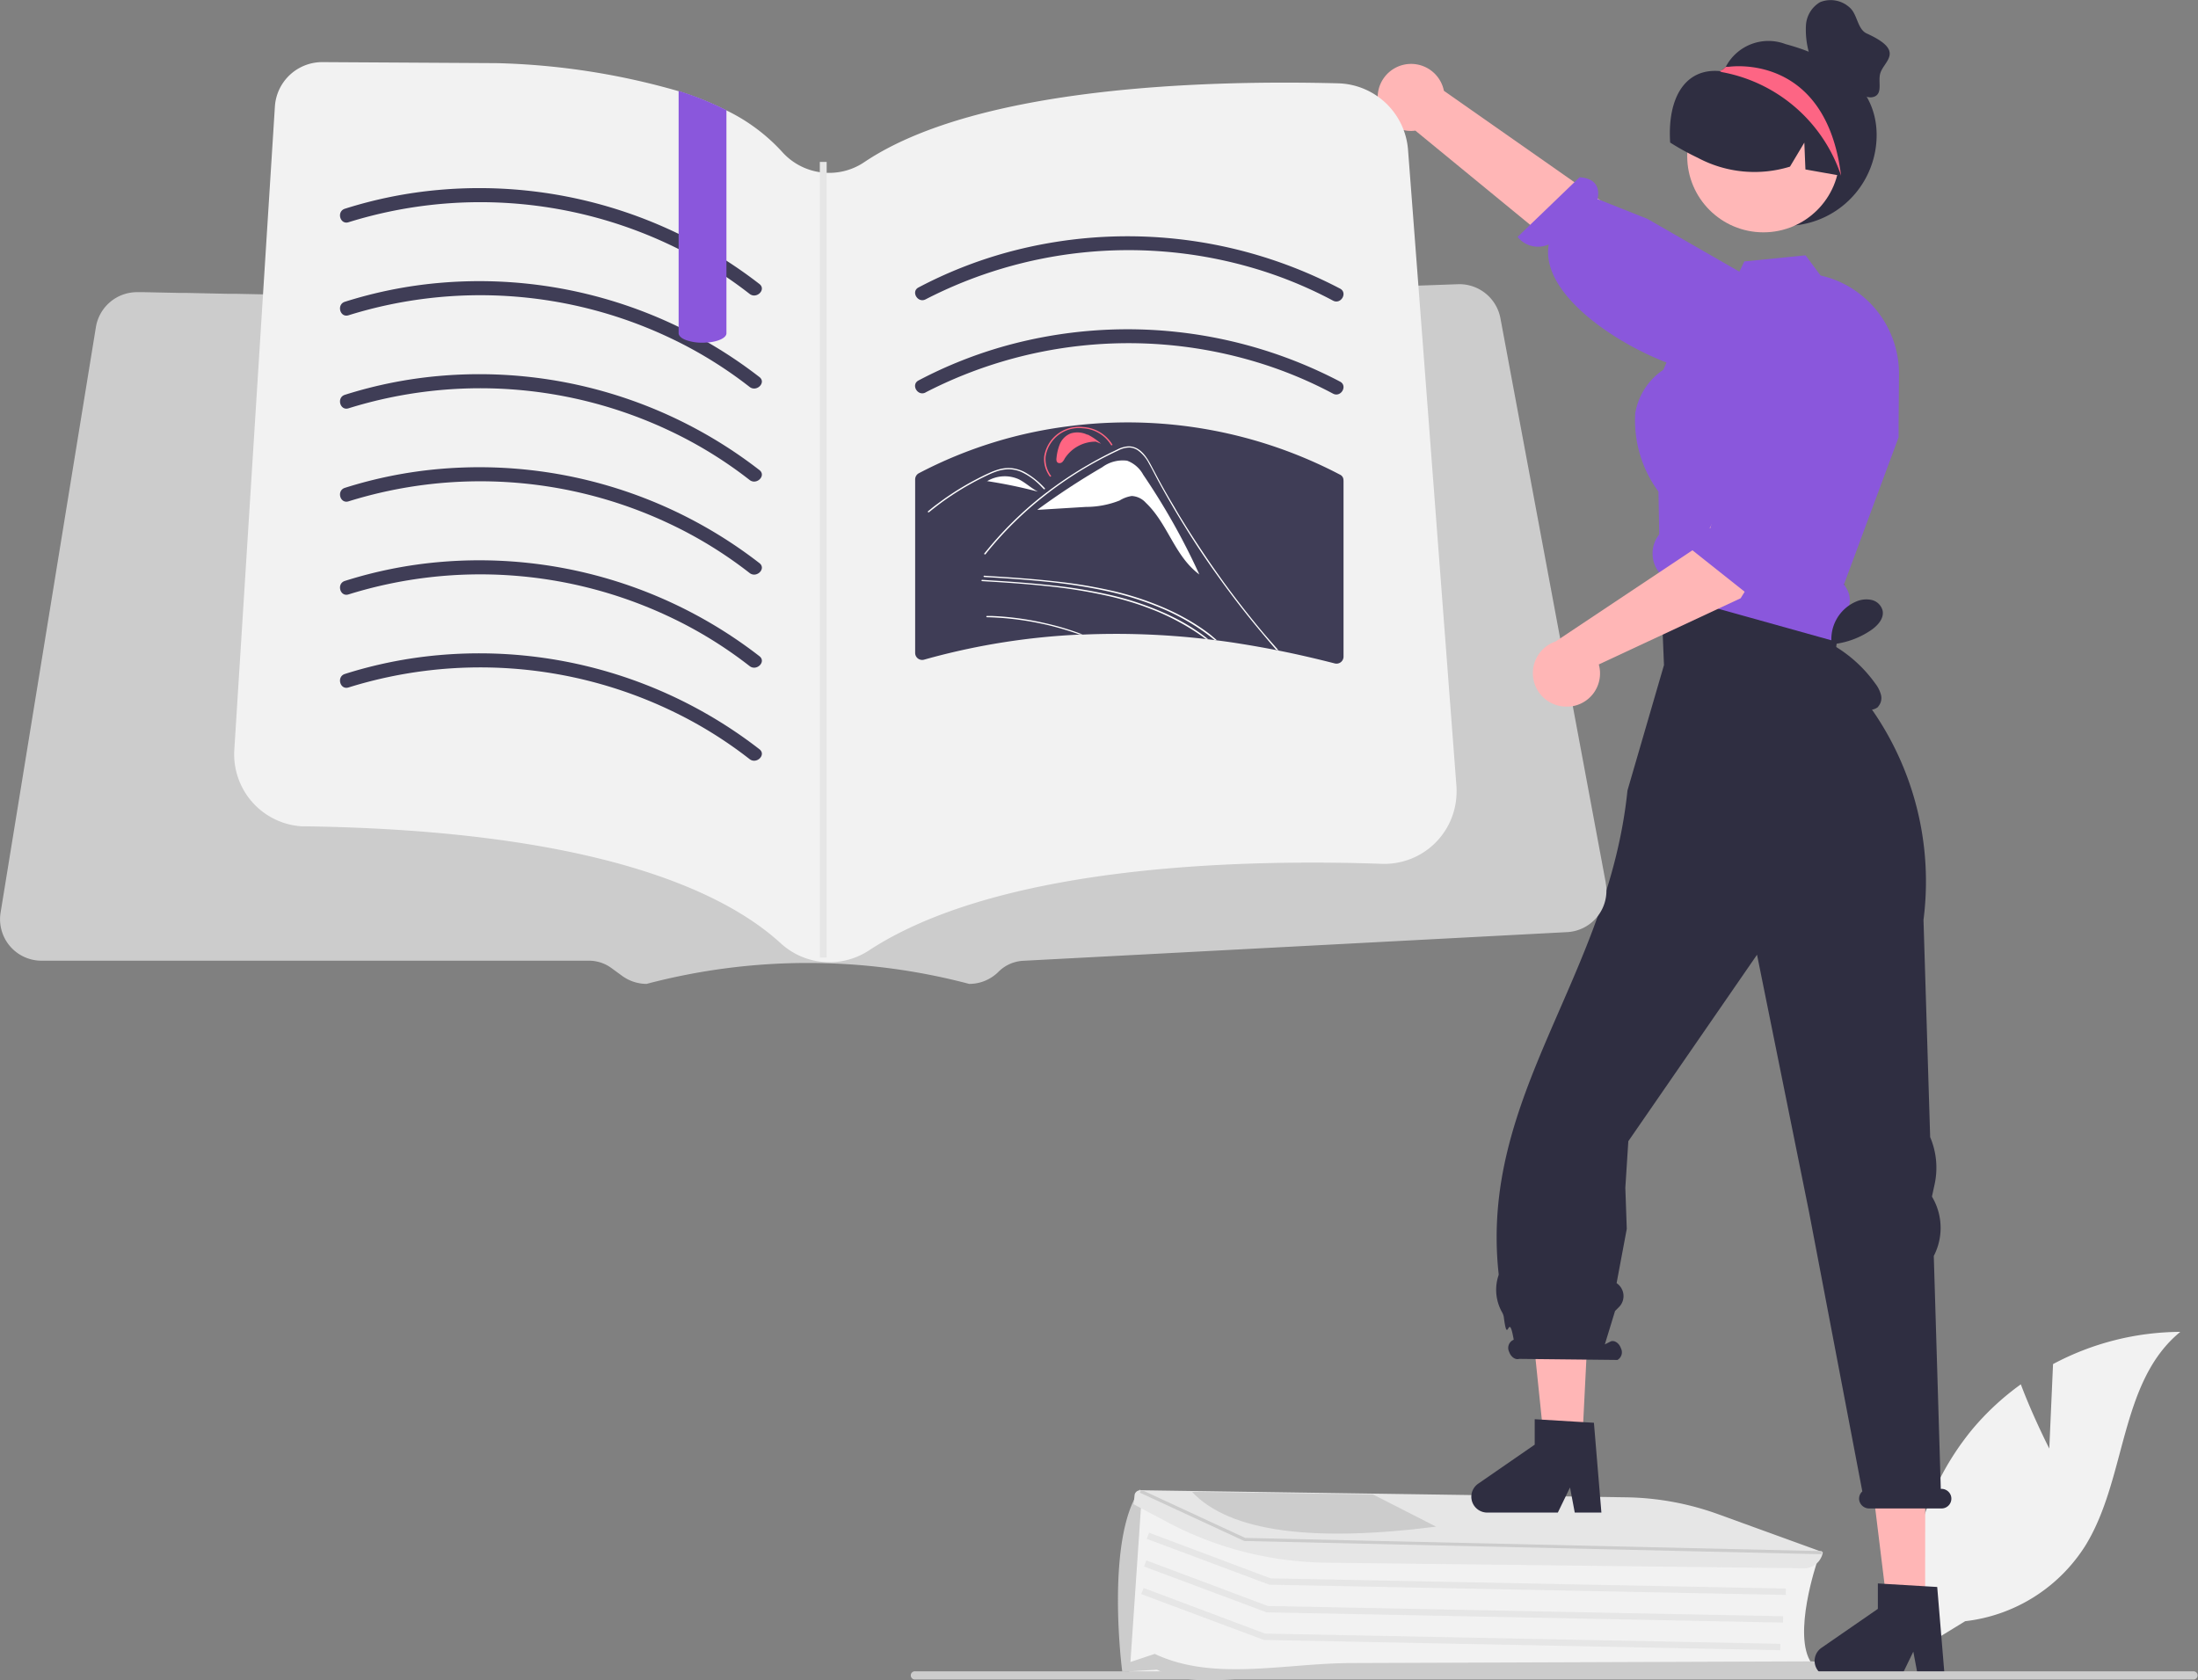 <svg xmlns="http://www.w3.org/2000/svg" width="62.624" height="47.88" viewBox="0 0 62.624 47.88">
  <rect x="0" y="0" width="62.624" height="47.88" fill="#808080" stroke="none"/>
  <g id="undraw_book_lover_re_rwjy" transform="translate(-0.002)">
    <path id="Path_894" data-name="Path 894" d="M850.757,603.028l.107-2.407a7.775,7.775,0,0,1,3.626-.918c-1.741,1.424-1.524,4.168-2.7,6.083a4.676,4.676,0,0,1-3.429,2.161l-1.457.892a7.835,7.835,0,0,1,1.651-6.349,7.564,7.564,0,0,1,1.391-1.292C850.291,602.117,850.757,603.028,850.757,603.028Z" transform="translate(-792.368 -561.753)" fill="#f2f2f2"/>
    <path id="Path_895" data-name="Path 895" d="M613.291,656.008c-.742-.053-.936.094-2.059,0h-2.059l.268-4.927,3.241,1.3,16.107.4-.009.027c-.007.021-.722,2.113-.163,2.905l.023.033h-.045l-14.776.135C613.657,655.877,613.451,656.019,613.291,656.008Z" transform="translate(-577.001 -608.322)" fill="#f2f2f2"/>
    <path id="Path_896" data-name="Path 896" d="M611.024,652.917c-1.434-.1-2.919.455-4.158-.174l-.99.06,0-.008c-.008-.023-.476-3.7.47-5.132l.042-.063.033.338-.312,4.586.691-.231c1.679.79,3.675.268,5.6.261l13.075-.048a.479.479,0,0,1,.509.417v.023H611.814Q611.417,652.945,611.024,652.917Z" transform="translate(-573.899 -605.167)" fill="#ccc"/>
    <path id="Path_897" data-name="Path 897" d="M367.337,468.412l-14.714-.292-.015-.006-3.476-1.3.066-.175,3.461,1.3,14.682.292Z" transform="translate(-316.457 -422.966)" fill="#e6e6e6"/>
    <path id="Path_898" data-name="Path 898" d="M366.5,476.831l-14.714-.292-.015-.006-3.477-1.3.066-.175,3.461,1.3,14.682.292Z" transform="translate(-315.697 -430.597)" fill="#e6e6e6"/>
    <path id="Path_899" data-name="Path 899" d="M365.659,485.249l-14.714-.293-.015-.006-3.476-1.3.066-.175,3.461,1.3,14.682.292Z" transform="translate(-314.936 -438.228)" fill="#e6e6e6"/>
    <path id="Path_900" data-name="Path 900" d="M615.481,649.948a9.845,9.845,0,0,1-3.906-1.1l-1.02-.541.027-.267a.162.162,0,0,1,.172-.131h.09l13.722.2a8.042,8.042,0,0,1,2.633.478l2.99,1.085,0,.016a.547.547,0,0,1-.578.443l-13.517-.158Q615.786,649.97,615.481,649.948Z" transform="translate(-578.254 -605.445)" fill="#e6e6e6"/>
    <path id="Path_901" data-name="Path 901" d="M366.376,455.763h0l-16.455-.377-.011-.005-2.967-1.374.03-.046h.09l2.885,1.337,16.3.373.131,0Z" transform="translate(-314.469 -411.477)" fill="#ccc"/>
    <path id="Path_902" data-name="Path 902" d="M633.484,648.451l-.209,0-4.716-.07-.223,0c1.077,1.147,3.46,1.434,6.952.99Z" transform="translate(-594.37 -605.871)" fill="#ccc"/>
    <path id="Path_903" data-name="Path 903" d="M511.387,150.639l.288.669-.47,2.377-4.8-.667.038-2.9.1-.635Z" transform="translate(-459.015 -135.496)" fill="#ffb6b6"/>
    <path id="Path_904" data-name="Path 904" d="M570.966,451.409h-1.058l-.5-4.082h1.562Z" transform="translate(-516.115 -405.464)" fill="#ffb6b6"/>
    <path id="Path_905" data-name="Path 905" d="M817.87,678.51a.453.453,0,0,0,.452.452h2.013l.347-.716.135.716h.759l-.213-2.559-.345-.02-1.159-.069-.187-.012v.725l-1.607,1.11A.453.453,0,0,0,817.87,678.51Z" transform="translate(-766.167 -631.184)" fill="#2f2e41"/>
    <path id="Path_906" data-name="Path 906" d="M465.3,381.589h-1.058l-.623-6.009,1.988-.119Z" transform="translate(-420.227 -340.324)" fill="#ffb6b6"/>
    <path id="Path_907" data-name="Path 907" d="M713.352,628.51a.453.453,0,0,0,.452.452h2.013l.347-.716.135.716h.759l-.213-2.559-.308-.018-1.179-.071-.2-.012v.725l-1.607,1.11A.453.453,0,0,0,713.352,628.51Z" transform="translate(-671.43 -585.863)" fill="#2f2e41"/>
    <path id="Path_908" data-name="Path 908" d="M733.5,397.819h0l-.2-6.637a1.735,1.735,0,0,0-.023-1.64l-.029-.053.076-.35a2.231,2.231,0,0,0-.127-1.343l-.19-6.191a8.562,8.562,0,0,0-2.554-7.263l.3-2.3-5.229.119.089,2.185-1.04,3.572c-.547,5.331-4.229,8.681-3.67,13.779a.1.1,0,0,1-.006.043,1.3,1.3,0,0,0,.105,1.05.4.4,0,0,1,.047.13c.115.894.13-.237.283.649l-.03.015a.251.251,0,0,0-.1.331c.05.146.178.234.285.2l2.8.03a.251.251,0,0,0,.1-.331c-.05-.146-.178-.234-.285-.2l-.174.088.291-.952.1-.1a.443.443,0,0,0-.056-.693h0l.29-1.547-.041-1.17.085-1.327,3.667-5.314,1.484,7.341,1.516,7.951a.278.278,0,0,0-.087.258.288.288,0,0,0,.287.228h2.057a.28.28,0,0,0,.27-.355A.284.284,0,0,0,733.5,397.819Z" transform="translate(-678.202 -355.395)" fill="#2f2e41"/>
    <path id="Path_909" data-name="Path 909" d="M786.609,209.492a2.589,2.589,0,1,1-4.453-1.8l.012-.012c.021-.022.041-.043.063-.064h0a.547.547,0,0,0,.082-.074,1.371,1.371,0,0,1,1.705-.642C785.4,207.272,786.609,208.062,786.609,209.492Z" transform="translate(-733.139 -205.642)" fill="#2f2e41"/>
    <path id="Path_910" data-name="Path 910" d="M684.8,214.581a.948.948,0,0,0,1.074.98l6.676,5.479,1.02-1.792-6.883-4.822a.953.953,0,0,0-1.887.156Z" transform="translate(-645.546 -211.839)" fill="#ffb6b6"/>
    <path id="Path_911" data-name="Path 911" d="M734.016,253.916s0-.2-1.063-.19c-1.317.009-4.946-1.882-4.628-3.663a.745.745,0,0,1-.888-.213l1.766-1.7c.554.037.56.408.512.621l1.42.564,3.7,2.124-.653,2.134Z" transform="translate(-684.197 -243.099)" fill="#8a57dc"/>
    <circle id="Ellipse_102" data-name="Ellipse 102" cx="2.171" cy="2.171" r="2.171" transform="translate(48.073 2.278)" fill="#ffb7b7"/>
    <path id="Path_912" data-name="Path 912" d="M763.762,279.87a.871.871,0,0,0,.042,1.1.964.964,0,0,0,.1.353.394.394,0,0,0,.041.063l.01.014a.721.721,0,0,0,.377.254l3.973,1.109.525.146.092.025.051-.717a.642.642,0,0,0,.141-.825l-.073-.121.427-1.147.041-.114,1.088-2.928v-.2l0-.2.011-1.407a2.871,2.871,0,0,0-1.136-2.29,2.82,2.82,0,0,0-1.088-.509h-.009l-.43-.578-1.744.174-.144.3-.175.357-1.264.752-.432,1-.292.679a1.85,1.85,0,0,0-.8,1.239,3.411,3.411,0,0,0,.661,2.232l.022,1.211Z" transform="translate(-716.501 -264.623)" fill="#8a57dc"/>
    <path id="Path_913" data-name="Path 913" d="M778.74,216.08l-.059-.01c-.339-.06-.677-.119-1.015-.18l-.031-.765-.409.685a3.432,3.432,0,0,1-2.627-.252,7.407,7.407,0,0,1-.787-.434c-.083-1.294.44-2.123,1.413-2.036.036,0,.061-.033.092-.049h0c.053-.025.107-.049.161-.07a2.391,2.391,0,0,1,2.51.487A2.857,2.857,0,0,1,778.74,216.08Z" transform="translate(-726.225 -211.062)" fill="#2f2e41"/>
    <path id="Path_914" data-name="Path 914" d="M792.456,217.492a4.415,4.415,0,0,0-3.4-2.954l-.027-.011-.029-.016c.031-.018.061-.033.092-.049h0c.027-.025.054-.05.082-.074l.079,0S792.02,213.952,792.456,217.492Z" transform="translate(-739.999 -212.484)" fill="#fd6584"/>
    <path id="Path_915" data-name="Path 915" d="M823.326,379.754a.366.366,0,0,1-.376.061.871.871,0,0,1-.321-.235,3.026,3.026,0,0,1-.741-1.336l.119-.212a1.163,1.163,0,0,1,.7-1.28.717.717,0,0,1,.442-.038.419.419,0,0,1,.3.3c.046.227-.143.431-.334.561a2.377,2.377,0,0,1-1.119.4,3.855,3.855,0,0,1,1.242,1.114.913.913,0,0,1,.164.323.367.367,0,0,1-.081.339Z" transform="translate(-769.809 -359.616)" fill="#2f2e41"/>
    <path id="f02c4e45-f306-4b42-b3ad-5ddd3016d7d2" d="M542.93,703.284H579.36a.117.117,0,0,0,0-.233H542.93a.117.117,0,1,0,0,.233Z" transform="translate(-516.851 -655.429)" fill="#ccc"/>
    <path id="Path_916" data-name="Path 916" d="M609.89,358.983v.061c-.131-.154-.265-.306-.4-.459l-.167-.191q-.354-.4-.712-.8c-.24-.265-.48-.53-.722-.794l-.176-.191a1.371,1.371,0,0,0-.155-.148.576.576,0,0,0-.19-.1.475.475,0,0,0-.244,0c-.091.021-.179.054-.268.082l-.273.089-.547.179a.018.018,0,0,1-.024-.01h0a.018.018,0,0,1,.013-.025l.138-.044.551-.18.274-.089a.82.82,0,0,1,.265-.053.6.6,0,0,1,.39.183c.057.053.109.109.16.166l.183.2q.368.4.73.806t.721.813l.052.06C609.626,358.678,609.758,358.83,609.89,358.983Z" transform="translate(-574.137 -341.13)" fill="#fff"/>
    <path id="Path_917" data-name="Path 917" d="M619.724,359.221a.448.448,0,0,0-.193-.143l-.075,0a7.96,7.96,0,0,0,2.277,2.317Z" transform="translate(-586.322 -343.646)" fill="#fff"/>
    <path id="Path_918" data-name="Path 918" d="M311.162,297.771l-3-16.079a1.191,1.191,0,0,0-1.131-.964h-.073l-2.046.073-.22.008-1.021.037-.22.008-.657.024-13.242.475h-.06l-2.967-.062-1.1-.023h-.035l-.811-.017-7.062-.147-1.872-.039-.923-.019-.221,0-1.053-.022-.221,0-1.077-.022-.221,0-1.183-.025-.186,0-1.055-.022-.167,0h-.024a1.188,1.188,0,0,0-1.167.992l-2.716,16.685a1.181,1.181,0,0,0,1.166,1.372h15.6a1.081,1.081,0,0,1,.638.21l.3.219a1.192,1.192,0,0,0,.7.232,18.009,18.009,0,0,1,9.192,0,1.175,1.175,0,0,0,.836-.346,1.072,1.072,0,0,1,.7-.312l15.5-.817a1.182,1.182,0,0,0,1.1-1.4Z" transform="translate(-265.412 -272.63)" fill="#ccc"/>
    <path id="Path_919" data-name="Path 919" d="M371.516,233.909a2.057,2.057,0,0,1-2.129,1.98c-.9-.032-1.975-.048-3.141-.023-3.808.081-8.592.605-11.47,2.49a2.056,2.056,0,0,1-1.221.335l-.095-.007a2.052,2.052,0,0,1-1.2-.533c-1.585-1.451-5.221-3.207-13.544-3.331-.035,0-.068,0-.1,0a2.055,2.055,0,0,1-1.922-2.182l.818-12.981.123-1.946.215-3.4a1.352,1.352,0,0,1,1.348-1.266h.008l4.958.029a20.412,20.412,0,0,1,5.19.8,8.967,8.967,0,0,1,1.363.548A5.238,5.238,0,0,1,352.3,215.6a1.79,1.79,0,0,0,1.076.581,1.726,1.726,0,0,0,.195.018,1.783,1.783,0,0,0,1.079-.309c3.239-2.17,9.839-2.335,13.485-2.241a2.052,2.052,0,0,1,2,1.9l.148,1.936.147,1.931.848,11.158.236,3.1A2.126,2.126,0,0,1,371.516,233.909Z" transform="translate(-330.016 -211.275)" fill="#f2f2f2"/>
    <path id="Path_920" data-name="Path 920" d="M369.181,252.438a12.621,12.621,0,0,1,9.152.642,12.049,12.049,0,0,1,2.274,1.4c.2.156.482-.123.281-.281a13.026,13.026,0,0,0-9.144-2.681,12.512,12.512,0,0,0-2.669.536C368.833,252.132,368.937,252.516,369.181,252.438Z" transform="translate(-359.248 -246.106)" fill="#3f3d56"/>
    <path id="Path_921" data-name="Path 921" d="M544.32,267.933a12.62,12.62,0,0,1,9.125-.95,12.03,12.03,0,0,1,2.481.987c.226.12.427-.223.2-.343a13.04,13.04,0,0,0-9.478-1.033,12.507,12.507,0,0,0-2.53,1C543.893,267.709,544.094,268.052,544.32,267.933Z" transform="translate(-517.945 -259.404)" fill="#3f3d56"/>
    <path id="Path_922" data-name="Path 922" d="M544.321,296.262a12.62,12.62,0,0,1,9.125-.95,12.03,12.03,0,0,1,2.481.986c.226.12.427-.223.2-.343a13.039,13.039,0,0,0-9.478-1.033,12.507,12.507,0,0,0-2.53,1c-.227.119-.026.462.2.343Z" transform="translate(-517.946 -285.082)" fill="#3f3d56"/>
    <path id="Path_923" data-name="Path 923" d="M556.239,324.453a.17.17,0,0,0-.1-.165,13.04,13.04,0,0,0-7.507-1.406l-.049.005h0l-.047.007a12.563,12.563,0,0,0-4.4,1.357.2.2,0,0,0-.1.173v4.946a.2.2,0,0,0,.252.191l.184-.051a19.7,19.7,0,0,1,4.244-.664l.093,0a22.232,22.232,0,0,1,3.5.126.715.715,0,0,1,.073.008l.18.021.069.009c.232.029.463.062.694.1q.5.08,1,.178l.064.013c.535.106,1.068.23,1.6.366a.2.2,0,0,0,.252-.192v-5.008A.015.015,0,0,0,556.239,324.453Z" transform="translate(-517.96 -310.764)" fill="#3f3d56"/>
    <path id="Path_924" data-name="Path 924" d="M587.895,325.91a.654.654,0,0,0-.469-.041.555.555,0,0,0-.312.293,1.408,1.408,0,0,0-.1.4c-.008.055-.009.124.046.149a.117.117,0,0,0,.118-.023.352.352,0,0,0,.069-.1,1.049,1.049,0,0,1,.887-.482l.147.059a1.741,1.741,0,0,0-.383-.262Z" transform="translate(-556.91 -313.522)" fill="#ff6582"/>
    <path id="Path_925" data-name="Path 925" d="M584.31,334.682a.862.862,0,0,0-.46-.4.983.983,0,0,0-.71.187,20.756,20.756,0,0,0-1.84,1.207v.007l1.373-.084a2.615,2.615,0,0,0,.965-.183.912.912,0,0,1,.345-.128.576.576,0,0,1,.4.192c.633.6.816,1.517,1.526,2.044A19.293,19.293,0,0,0,584.31,334.682Z" transform="translate(-551.736 -321.155)" fill="#fff"/>
    <path id="Path_926" data-name="Path 926" d="M568.438,382.285l-.093,0c-.221-.079-.448-.15-.677-.211-.148-.04-.3-.076-.451-.106-.171-.037-.343-.066-.516-.091a8.242,8.242,0,0,0-.99-.083.018.018,0,1,1,0-.036c.042,0,.085,0,.126,0a8.263,8.263,0,0,1,.992.1c.171.028.342.061.512.1.154.034.307.073.459.115Q568.123,382.167,568.438,382.285Z" transform="translate(-537.589 -364.207)" fill="#fff"/>
    <path id="Path_927" data-name="Path 927" d="M571.509,371.306l-.069-.009c-.091-.076-.184-.147-.281-.217-.121-.088-.245-.17-.372-.247a6.609,6.609,0,0,0-.88-.448,8.769,8.769,0,0,0-1.487-.469,14.8,14.8,0,0,0-1.759-.276c-.591-.061-1.185-.1-1.779-.135-.025,0-.027-.038,0-.037l.224.015c.6.037,1.2.079,1.8.147a13.7,13.7,0,0,1,1.756.3,8.544,8.544,0,0,1,1.44.494,6.543,6.543,0,0,1,.774.412c.158.1.31.205.456.318C571.39,371.206,571.451,371.254,571.509,371.306Z" transform="translate(-536.837 -353.064)" fill="#fff"/>
    <path id="Path_928" data-name="Path 928" d="M570.687,372.47a.708.708,0,0,0-.073-.008c-.028-.023-.057-.044-.086-.065a6.066,6.066,0,0,0-.638-.4,6.756,6.756,0,0,0-.616-.3,8.661,8.661,0,0,0-1.487-.469,14.8,14.8,0,0,0-1.759-.276c-.591-.061-1.185-.1-1.779-.135-.025,0-.025-.038,0-.037l.224.015c.6.037,1.2.08,1.8.147a13.709,13.709,0,0,1,1.756.3,8.5,8.5,0,0,1,1.439.494q.262.119.513.26A5.416,5.416,0,0,1,570.687,372.47Z" transform="translate(-536.264 -354.258)" fill="#fff"/>
    <path id="Path_929" data-name="Path 929" d="M573.446,335.89l-.064-.013c-.024-.025-.046-.052-.069-.078q-.171-.2-.338-.4c-.439-.522-.855-1.06-1.247-1.609q-.505-.7-.958-1.436c-.145-.231-.284-.464-.42-.7q-.159-.274-.31-.55c-.029-.053-.057-.106-.085-.159-.065-.125-.13-.251-.2-.374a1.057,1.057,0,0,0-.321-.382.47.47,0,0,0-.228-.078.688.688,0,0,0-.329.085,10.713,10.713,0,0,0-2.085,1.279,10.076,10.076,0,0,0-1.694,1.674c-.016.019-.05,0-.036-.019.06-.074.121-.148.182-.221a10.167,10.167,0,0,1,1.6-1.523l.005,0c.052-.041.1-.081.156-.119a10.831,10.831,0,0,1,1.023-.668q.27-.157.553-.3c.046-.024.094-.048.142-.07l.143-.069a.78.78,0,0,1,.3-.083c.369-.005.558.366.689.616l.125.235c.159.3.325.59.5.88.1.18.213.359.323.537.158.253.319.5.488.753h0c.195.294.4.583.607.871q.539.738,1.129,1.442Q573.236,335.654,573.446,335.89Z" transform="translate(-537.016 -317.359)" fill="#fff"/>
    <path id="Path_930" data-name="Path 930" d="M585.236,324.683l-.037.016a1,1,0,0,0-.808-.489.96.96,0,0,0-1.063.806.8.8,0,0,0,.161.556l-.034.02a.831.831,0,0,1-.168-.579,1,1,0,0,1,1.107-.839A1.042,1.042,0,0,1,585.236,324.683Z" transform="translate(-553.535 -312.006)" fill="#ff6582"/>
    <path id="Path_931" data-name="Path 931" d="M566.85,339.3a.979.979,0,0,0-.891.057,14.049,14.049,0,0,1,1.447.3C567.208,339.557,567.054,339.4,566.85,339.3Z" transform="translate(-537.831 -325.648)" fill="#fff"/>
    <path id="Path_932" data-name="Path 932" d="M565.411,340.69l-.054.039c.018-.014.037-.026.056-.038Z" transform="translate(-537.285 -326.979)" fill="#fff"/>
    <path id="Path_933" data-name="Path 933" d="M551.18,337.28l-.064-.064a1.863,1.863,0,0,0-.585-.428.937.937,0,0,0-.355-.073,1.121,1.121,0,0,0-.369.072c-.056.02-.11.042-.163.066s-.121.057-.181.086q-.168.083-.332.173-.326.179-.632.386-.159.107-.311.222t-.277.218c-.019.016-.048-.01-.029-.026l.072-.059q.1-.082.208-.161.192-.144.394-.278.314-.207.65-.386.168-.089.34-.171l.105-.048a1.81,1.81,0,0,1,.251-.091,1,1,0,0,1,.378-.033,1.069,1.069,0,0,1,.349.108,2.291,2.291,0,0,1,.579.462C551.226,337.272,551.2,337.3,551.18,337.28Z" transform="translate(-521.439 -323.344)" fill="#fff"/>
    <path id="Path_934" data-name="Path 934" d="M369.181,280.767a12.621,12.621,0,0,1,9.152.642,12.05,12.05,0,0,1,2.274,1.4c.2.156.482-.123.281-.281a13.026,13.026,0,0,0-9.144-2.681,12.512,12.512,0,0,0-2.669.536C368.833,280.461,368.937,280.845,369.181,280.767Z" transform="translate(-359.248 -271.784)" fill="#3f3d56"/>
    <path id="Path_935" data-name="Path 935" d="M369.181,309.095a12.621,12.621,0,0,1,9.152.642,12.048,12.048,0,0,1,2.274,1.4c.2.156.482-.123.281-.281a13.026,13.026,0,0,0-9.144-2.681,12.512,12.512,0,0,0-2.669.536C368.833,308.789,368.937,309.173,369.181,309.095Z" transform="translate(-359.248 -297.461)" fill="#3f3d56"/>
    <path id="Path_936" data-name="Path 936" d="M369.181,337.423a12.621,12.621,0,0,1,9.152.642,12.049,12.049,0,0,1,2.274,1.4c.2.156.482-.123.281-.281a13.026,13.026,0,0,0-9.144-2.681,12.514,12.514,0,0,0-2.669.536C368.833,337.117,368.937,337.5,369.181,337.423Z" transform="translate(-359.248 -323.138)" fill="#3f3d56"/>
    <path id="Path_937" data-name="Path 937" d="M369.181,365.751a12.621,12.621,0,0,1,9.152.642,12.048,12.048,0,0,1,2.274,1.4c.2.156.482-.123.281-.281a13.026,13.026,0,0,0-9.144-2.681,12.515,12.515,0,0,0-2.669.536C368.833,365.445,368.937,365.829,369.181,365.751Z" transform="translate(-359.248 -348.814)" fill="#3f3d56"/>
    <path id="Path_938" data-name="Path 938" d="M369.181,394.08a12.621,12.621,0,0,1,9.152.642,12.047,12.047,0,0,1,2.274,1.4c.2.156.482-.123.281-.281a13.026,13.026,0,0,0-9.144-2.681,12.512,12.512,0,0,0-2.669.536C368.833,393.774,368.937,394.158,369.181,394.08Z" transform="translate(-359.248 -374.492)" fill="#3f3d56"/>
    <path id="Path_939" data-name="Path 939" d="M473.376,222.427v6.357c0,.126-.221.232-.518.261h-.008c-.05,0-.1.007-.155.007a1.364,1.364,0,0,1-.482-.079l-.042-.018-.04-.021c-.074-.044-.117-.1-.117-.151v-6.906A8.972,8.972,0,0,1,473.376,222.427Z" transform="translate(-452.677 -219.287)" fill="#8a57dc"/>
    <rect id="Rectangle_104" data-name="Rectangle 104" width="0.195" height="22.669" transform="translate(23.36 4.614)" fill="#e6e6e6"/>
    <path id="Path_940" data-name="Path 940" d="M733.178,333.884a.948.948,0,0,0,.828-1.2l4.041-1.886,2.433-3.935-1.912-.772-1.641,3.171-4.154,2.768a.953.953,0,0,0,.405,1.85Z" transform="translate(-688.452 -313.751)" fill="#ffb6b6"/>
    <path id="Path_941" data-name="Path 941" d="M785.539,292.916s.476.155-.046,1.079c-.419.74-2.457,5-3.289,5.835a.745.745,0,0,1-.093.909l-1.92-1.524c-.037-.554.33-.609.547-.591l.442-1.566,1.541-3.863,2.476-.4Z" transform="translate(-732.011 -283.569)" fill="#8a57dc"/>
    <path id="Path_942" data-name="Path 942" d="M817.266,196.292c.091-.367.75-.638-.379-1.151-.274-.124-.263-.553-.494-.745a.8.8,0,0,0-.84-.147.821.821,0,0,0-.4.658,2.423,2.423,0,0,0,.092.8l-.022.032,1.341,1.026c.164.126.379.257.563.163C817.33,196.819,817.21,196.52,817.266,196.292Z" transform="translate(-763.697 -194.186)" fill="#2f2e41"/>
  </g>
</svg>
